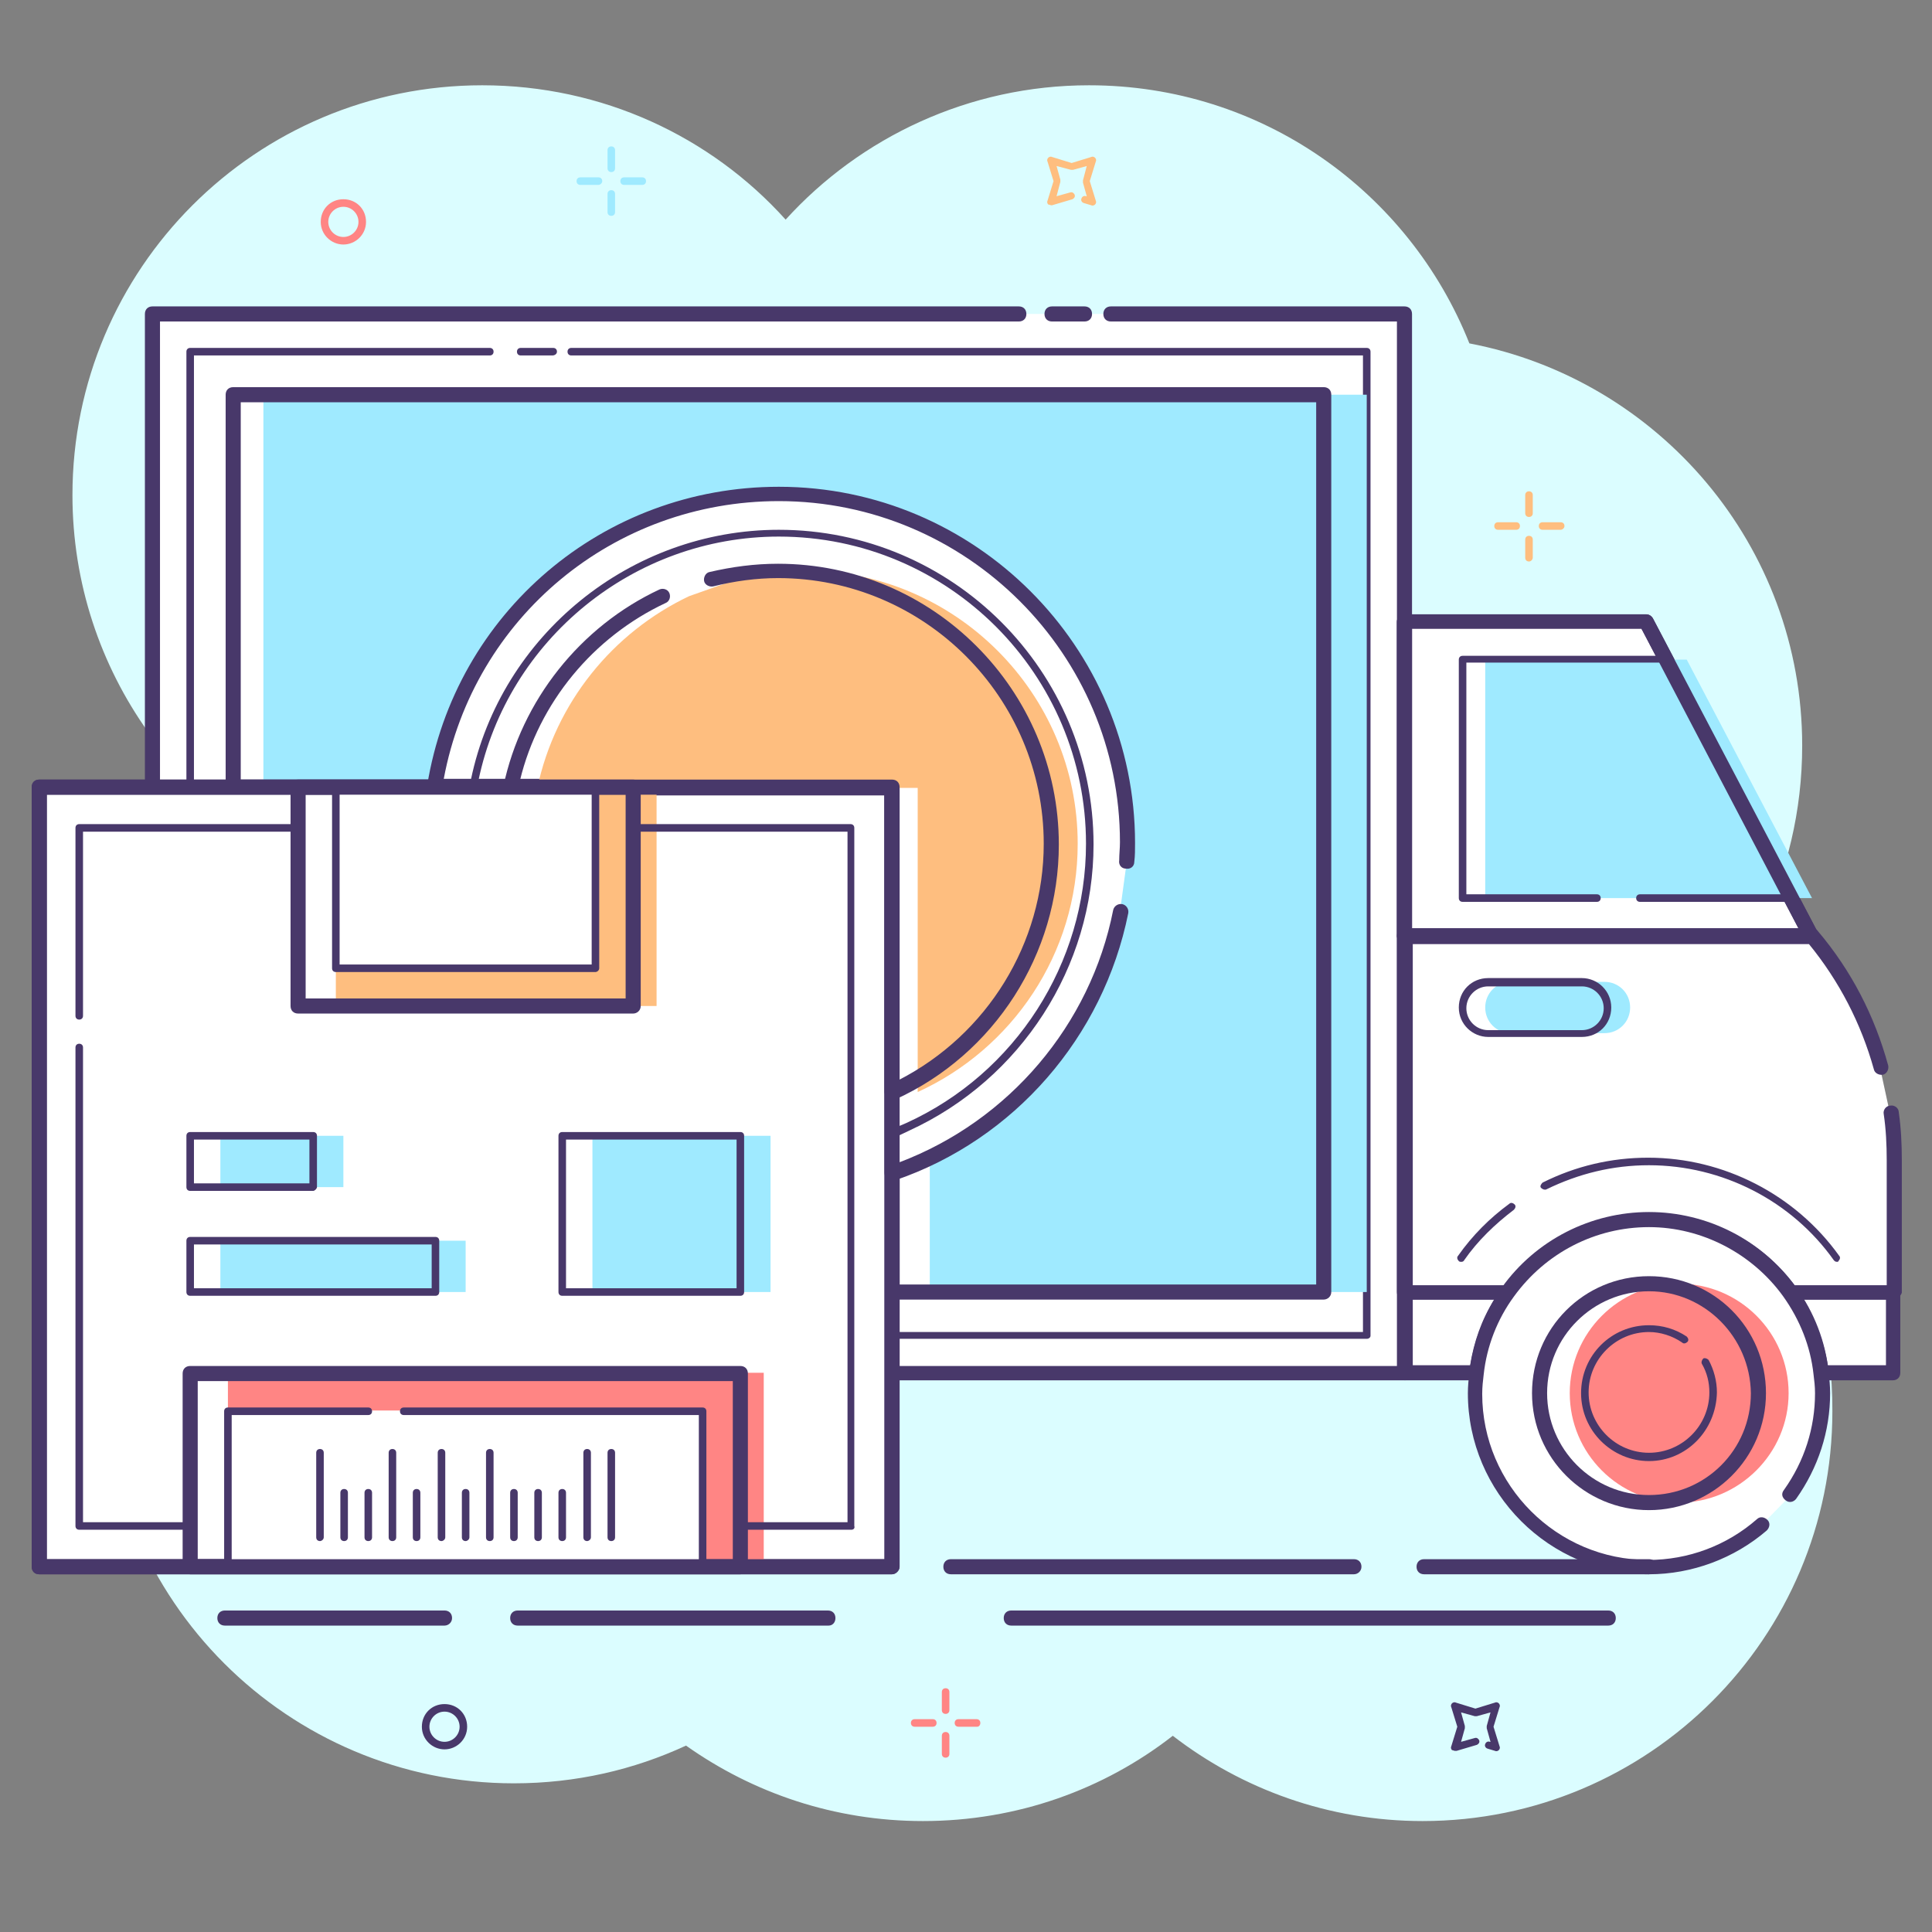 <?xml version="1.0" encoding="utf-8"?>
<!-- Generator: Adobe Illustrator 22.1.0, SVG Export Plug-In . SVG Version: 6.00 Build 0)  -->
<svg version="1.1" id="Layer_1" xmlns="http://www.w3.org/2000/svg" xmlns:xlink="http://www.w3.org/1999/xlink" x="0px" y="0px"
	 viewBox="0 0 256 256" style="enable-background:new 0 0 256 256;" xml:space="preserve">
<rect x="0" y="0" width="256" height="256" fill="#808080" stroke="none"/>
<style type="text/css">
	.st0{fill:#DBFDFF;}
	.st1{fill:#FFFFFF;}
	.st2{fill:#48386A;}
	.st3{fill:#9FEAFF;}
	.st4{fill:#FF8584;}
	.st5{fill:#FEBE7F;}
</style>
<g>
	<path class="st0" d="M218.2,141.4c12.6-9.9,20.6-25.3,20.6-42.6c0-26.5-19-48.5-44.1-53.3c-8-20.1-27.5-34.2-50.4-34.2
		c-15.9,0-30.3,6.9-40.2,17.8c-9.9-11-24.3-17.8-40.2-17.8c-30,0-54.3,24.3-54.3,54.3c0,23.4,14.9,43.4,35.7,51c1.1,5,3,9.6,5.3,14
		c-21.4,7.3-36.8,27.5-36.8,51.4c0,30,24.3,54.3,54.3,54.3c8.2,0,15.9-1.8,22.8-5c8.9,6.3,19.7,10,31.4,10c12.5,0,24-4.2,33.1-11.3
		c9.2,7.1,20.7,11.3,33.1,11.3c30,0,54.3-24.3,54.3-54.3C242.9,167.9,233.1,151.1,218.2,141.4z M148.3,139.2c-2-1.1-4.1-2.1-6.3-2.9
		c0.5-0.7,1-1.4,1.4-2.1C144.9,136,146.6,137.7,148.3,139.2z"/>
	<g>
		<g>
			<polygon class="st1" points="147.2,41.6 186.1,41.6 186.1,181.9 118.2,181.9 118.2,104.3 20.2,104.3 20.2,41.6 135,41.6 			"/>
			<path class="st2" d="M186.1,182.9h-67.9c-0.6,0-1-0.4-1-1v-76.6h-97c-0.6,0-1-0.4-1-1V41.6c0-0.6,0.4-1,1-1H135c0.6,0,1,0.4,1,1
				s-0.4,1-1,1H21.2v60.8h97c0.6,0,1,0.4,1,1v76.6h65.9V42.6h-37.9c-0.6,0-1-0.4-1-1s0.4-1,1-1h38.9c0.6,0,1,0.4,1,1v140.4
				C187.1,182.5,186.7,182.9,186.1,182.9z"/>
		</g>
		<g>
			<path class="st2" d="M143.7,42.6h-4.3c-0.6,0-1-0.4-1-1s0.4-1,1-1h4.3c0.6,0,1,0.4,1,1S144.3,42.6,143.7,42.6z"/>
		</g>
		<g>
			<path class="st2" d="M181.1,177.4h-62.9c-0.3,0-0.5-0.2-0.5-0.5v-72.1l-92.5,0c-0.3,0-0.5-0.2-0.5-0.5V46.6
				c0-0.3,0.2-0.5,0.5-0.5h39.7c0.3,0,0.5,0.2,0.5,0.5s-0.2,0.5-0.5,0.5H25.7v56.8l92.5,0c0.3,0,0.5,0.2,0.5,0.5v72.1h61.9V47.1
				H75.7c-0.3,0-0.5-0.2-0.5-0.5s0.2-0.5,0.5-0.5h105.4c0.3,0,0.5,0.2,0.5,0.5v130.4C181.6,177.2,181.4,177.4,181.1,177.4z"/>
		</g>
		<g>
			<path class="st2" d="M73.2,47.1H69c-0.3,0-0.5-0.2-0.5-0.5s0.2-0.5,0.5-0.5h4.3c0.3,0,0.5,0.2,0.5,0.5S73.5,47.1,73.2,47.1z"/>
		</g>
		<g>
			<path class="st1" d="M186.1,171.2h13.7c-2.2,3.1-3.7,6.7-4.2,10.7h-9.5V171.2z"/>
			<path class="st2" d="M195.7,182.9h-9.5c-0.6,0-1-0.4-1-1v-10.7c0-0.6,0.4-1,1-1h13.7c0.4,0,0.7,0.2,0.9,0.5
				c0.2,0.3,0.1,0.7-0.1,1c-2.2,3-3.6,6.6-4,10.3C196.6,182.6,196.2,182.9,195.7,182.9z M187.1,180.9h7.7c0.5-3.1,1.5-6,3.2-8.7
				h-10.8V180.9z"/>
		</g>
		<g>
			<path class="st1" d="M250.8,171.2v10.7h-9.5c-0.5-4-1.9-7.6-4.2-10.7H250.8z"/>
			<path class="st2" d="M250.8,182.9h-9.5c-0.5,0-0.9-0.4-1-0.9c-0.4-3.7-1.8-7.2-4-10.3c-0.2-0.3-0.2-0.7-0.1-1
				c0.2-0.3,0.5-0.5,0.9-0.5h13.7c0.6,0,1,0.4,1,1v10.7C251.8,182.5,251.4,182.9,250.8,182.9z M242.2,180.9h7.7v-8.7H239
				C240.6,174.9,241.7,177.9,242.2,180.9z"/>
		</g>
		<g>
			<path class="st1" d="M250.4,147.4c0.3,2,0.4,4.1,0.4,6.2v17.6h-13.7c-4.2-5.8-11-9.6-18.7-9.6c-7.7,0-14.5,3.8-18.7,9.6h-13.7
				V124h54v0c4.3,5.1,7.3,11,9.1,17.4L250.4,147.4z"/>
			<path class="st2" d="M250.8,172.2h-13.7c-0.3,0-0.6-0.2-0.8-0.4c-4.1-5.7-10.8-9.2-17.8-9.2c-7.1,0-13.7,3.4-17.9,9.2
				c-0.2,0.3-0.5,0.4-0.8,0.4h-13.7c-0.6,0-1-0.4-1-1V124c0-0.6,0.4-1,1-1h54c0.3,0,0.6,0.1,0.8,0.4c4.4,5.2,7.5,11.2,9.3,17.8
				c0.1,0.5-0.2,1.1-0.7,1.2c-0.5,0.1-1.1-0.2-1.2-0.7c-1.7-6.1-4.6-11.7-8.6-16.6h-52.5v45.2h12.2c4.5-6,11.6-9.6,19.2-9.6
				c7.5,0,14.7,3.6,19.2,9.6h12.2v-16.6c0-2-0.1-4.1-0.4-6.1c-0.1-0.5,0.3-1.1,0.9-1.1c0.5-0.1,1.1,0.3,1.1,0.9
				c0.3,2.1,0.4,4.2,0.4,6.3v17.6C251.8,171.8,251.4,172.2,250.8,172.2z"/>
		</g>
		<g>
			<polygon class="st1" points="239.9,124 186.1,124 186.1,82.4 218.1,82.4 			"/>
			<path class="st2" d="M239.9,125h-53.8c-0.6,0-1-0.4-1-1V82.4c0-0.6,0.4-1,1-1h32c0.4,0,0.7,0.2,0.9,0.5l21.9,41.7
				c0.2,0.3,0.2,0.7,0,1C240.6,124.8,240.3,125,239.9,125z M187.1,123h51.2l-20.8-39.7h-30.4V123z"/>
		</g>
		<polygon class="st3" points="181.1,52.3 181.1,171.2 123.2,171.2 123.2,104.3 34.9,104.3 34.9,52.3 		"/>
		<g>
			<path class="st2" d="M175.4,172.2h-57.2c-0.6,0-1-0.4-1-1v-65.9H30.9c-0.6,0-1-0.4-1-1v-52c0-0.6,0.4-1,1-1h144.5
				c0.6,0,1,0.4,1,1v118.9C176.4,171.8,175.9,172.2,175.4,172.2z M119.2,170.2h55.2V53.3H31.9v50h86.3c0.6,0,1,0.4,1,1V170.2z"/>
		</g>
		<g>
			<path class="st1" d="M233.5,202c-4,3.5-9.3,5.6-15,5.6c-12.7,0-23-10.3-23-23c0-0.9,0.1-1.8,0.2-2.7c0.5-4,1.9-7.6,4.2-10.7
				c4.2-5.8,11-9.6,18.7-9.6c7.7,0,14.5,3.8,18.7,9.6c2.2,3.1,3.7,6.7,4.2,10.7c0.1,0.9,0.2,1.8,0.2,2.7c0,5-1.6,9.6-4.3,13.4
				L233.5,202z"/>
			<path class="st2" d="M218.5,208.6c-13.2,0-24-10.8-24-24c0-0.9,0.1-1.9,0.2-2.8c0.5-4,2-7.9,4.3-11.2c4.5-6.3,11.8-10,19.5-10
				c7.7,0,15,3.7,19.5,10c2.4,3.3,3.9,7.2,4.3,11.2c0.1,0.9,0.2,1.8,0.2,2.8c0,5.1-1.6,9.9-4.5,14c-0.3,0.4-0.9,0.6-1.4,0.2
				s-0.6-0.9-0.2-1.4c2.7-3.8,4.1-8.2,4.1-12.8c0-0.9-0.1-1.7-0.2-2.5c-0.4-3.7-1.8-7.2-4-10.3c-4.1-5.7-10.8-9.2-17.8-9.2
				c-7.1,0-13.7,3.4-17.9,9.2c-2.2,3-3.6,6.6-4,10.3c-0.1,0.8-0.2,1.7-0.2,2.6c0,12.1,9.9,22,22,22c5.3,0,10.4-1.9,14.4-5.4
				c0.4-0.4,1-0.3,1.4,0.1c0.4,0.4,0.3,1-0.1,1.4C229.8,206.5,224.2,208.6,218.5,208.6z"/>
		</g>
		<path class="st4" d="M222.5,199.1c-8,0-14.5-6.5-14.5-14.5s6.5-14.5,14.5-14.5c8,0,14.5,6.5,14.5,14.5S230.4,199.1,222.5,199.1z"
			/>
		<g>
			<path class="st2" d="M243.4,167.2c-0.2,0-0.3-0.1-0.4-0.2c-5.6-7.9-14.8-12.6-24.5-12.6c-4.8,0-9.3,1.1-13.6,3.2
				c-0.2,0.1-0.5,0-0.7-0.2s0-0.5,0.2-0.7c4.4-2.2,9.1-3.3,14-3.3c10,0,19.5,4.9,25.3,13c0.2,0.2,0.1,0.5-0.1,0.7
				C243.6,167.2,243.5,167.2,243.4,167.2z"/>
		</g>
		<g>
			<path class="st2" d="M193.6,167.2c-0.1,0-0.2,0-0.3-0.1c-0.2-0.2-0.3-0.5-0.1-0.7c1.9-2.7,4.2-5,6.8-6.9c0.2-0.2,0.5-0.1,0.7,0.1
				c0.2,0.2,0.1,0.5-0.1,0.7c-2.5,1.9-4.8,4.1-6.6,6.7C193.9,167.2,193.7,167.2,193.6,167.2z"/>
		</g>
		<g>
			<path class="st2" d="M218.5,200.1c-8.5,0-15.5-6.9-15.5-15.5s6.9-15.5,15.5-15.5s15.5,6.9,15.5,15.5S227,200.1,218.5,200.1z
				 M218.5,171.1c-7.4,0-13.5,6-13.5,13.5c0,7.4,6,13.5,13.5,13.5s13.5-6,13.5-13.5C231.9,177.2,225.9,171.1,218.5,171.1z"/>
		</g>
		<g>
			<path class="st2" d="M218.5,193.6c-4.9,0-9-4-9-9s4-9,9-9c1.8,0,3.5,0.5,5,1.5c0.2,0.2,0.3,0.5,0.1,0.7c-0.2,0.2-0.5,0.3-0.7,0.1
				c-1.3-0.9-2.9-1.4-4.4-1.4c-4.4,0-8,3.6-8,8c0,4.4,3.6,8,8,8c4.4,0,8-3.6,8-8c0-1.3-0.3-2.6-1-3.8c-0.1-0.2,0-0.5,0.2-0.7
				c0.2-0.1,0.5,0,0.7,0.2c0.7,1.3,1.1,2.8,1.1,4.3C227.4,189.6,223.4,193.6,218.5,193.6z"/>
		</g>
		<g>
			<rect x="5.2" y="104.3" class="st1" width="113" height="103.3"/>
			<path class="st2" d="M118.2,208.6H5.2c-0.6,0-1-0.4-1-1V104.3c0-0.6,0.4-1,1-1h113c0.6,0,1,0.4,1,1v103.3
				C119.2,208.1,118.7,208.6,118.2,208.6z M6.2,206.6h111V105.3H6.2V206.6z"/>
		</g>
		<rect x="30.2" y="181.9" class="st4" width="71" height="25.6"/>
		<g>
			<path class="st2" d="M98.1,208.6H25.2c-0.6,0-1-0.4-1-1v-25.6c0-0.6,0.4-1,1-1h72.9c0.6,0,1,0.4,1,1v25.6
				C99.1,208.1,98.7,208.6,98.1,208.6z M26.2,206.6h70.9v-23.6H26.2V206.6z"/>
		</g>
		<g>
			<polygon class="st1" points="53.5,186.9 93.1,186.9 93.1,207.6 30.2,207.6 30.2,186.9 48.8,186.9 			"/>
			<path class="st2" d="M93.1,208.1H30.2c-0.3,0-0.5-0.2-0.5-0.5v-20.6c0-0.3,0.2-0.5,0.5-0.5h18.6c0.3,0,0.5,0.2,0.5,0.5
				s-0.2,0.5-0.5,0.5H30.7v19.6h61.9v-19.6H53.5c-0.3,0-0.5-0.2-0.5-0.5s0.2-0.5,0.5-0.5h39.6c0.3,0,0.5,0.2,0.5,0.5v20.6
				C93.6,207.9,93.4,208.1,93.1,208.1z"/>
		</g>
		<g>
			<g>
				<path class="st2" d="M42.4,204.2c-0.3,0-0.5-0.2-0.5-0.5v-11.2c0-0.3,0.2-0.5,0.5-0.5s0.5,0.2,0.5,0.5v11.2
					C42.9,204,42.6,204.2,42.4,204.2z"/>
			</g>
			<g>
				<path class="st2" d="M45.6,204.2c-0.3,0-0.5-0.2-0.5-0.5v-5.9c0-0.3,0.2-0.5,0.5-0.5s0.5,0.2,0.5,0.5v5.9
					C46.1,204,45.9,204.2,45.6,204.2z"/>
			</g>
			<g>
				<path class="st2" d="M48.8,204.2c-0.3,0-0.5-0.2-0.5-0.5v-5.9c0-0.3,0.2-0.5,0.5-0.5s0.5,0.2,0.5,0.5v5.9
					C49.3,204,49.1,204.2,48.8,204.2z"/>
			</g>
			<g>
				<path class="st2" d="M52,204.2c-0.3,0-0.5-0.2-0.5-0.5v-11.2c0-0.3,0.2-0.5,0.5-0.5s0.5,0.2,0.5,0.5v11.2
					C52.5,204,52.3,204.2,52,204.2z"/>
			</g>
			<g>
				<path class="st2" d="M55.2,204.2c-0.3,0-0.5-0.2-0.5-0.5v-5.9c0-0.3,0.2-0.5,0.5-0.5s0.5,0.2,0.5,0.5v5.9
					C55.7,204,55.5,204.2,55.2,204.2z"/>
			</g>
			<g>
				<path class="st2" d="M58.5,204.2c-0.3,0-0.5-0.2-0.5-0.5v-11.2c0-0.3,0.2-0.5,0.5-0.5s0.5,0.2,0.5,0.5v11.2
					C59,204,58.7,204.2,58.5,204.2z"/>
			</g>
			<g>
				<path class="st2" d="M61.7,204.2c-0.3,0-0.5-0.2-0.5-0.5v-5.9c0-0.3,0.2-0.5,0.5-0.5s0.5,0.2,0.5,0.5v5.9
					C62.2,204,61.9,204.2,61.7,204.2z"/>
			</g>
			<g>
				<path class="st2" d="M64.9,204.2c-0.3,0-0.5-0.2-0.5-0.5v-11.2c0-0.3,0.2-0.5,0.5-0.5s0.5,0.2,0.5,0.5v11.2
					C65.4,204,65.2,204.2,64.9,204.2z"/>
			</g>
			<g>
				<path class="st2" d="M68.1,204.2c-0.3,0-0.5-0.2-0.5-0.5v-5.9c0-0.3,0.2-0.5,0.5-0.5s0.5,0.2,0.5,0.5v5.9
					C68.6,204,68.4,204.2,68.1,204.2z"/>
			</g>
			<g>
				<path class="st2" d="M71.3,204.2c-0.3,0-0.5-0.2-0.5-0.5v-5.9c0-0.3,0.2-0.5,0.5-0.5s0.5,0.2,0.5,0.5v5.9
					C71.8,204,71.6,204.2,71.3,204.2z"/>
			</g>
			<g>
				<path class="st2" d="M74.5,204.2c-0.3,0-0.5-0.2-0.5-0.5v-5.9c0-0.3,0.2-0.5,0.5-0.5s0.5,0.2,0.5,0.5v5.9
					C75,204,74.8,204.2,74.5,204.2z"/>
			</g>
			<g>
				<path class="st2" d="M77.8,204.2c-0.3,0-0.5-0.2-0.5-0.5v-11.2c0-0.3,0.2-0.5,0.5-0.5s0.5,0.2,0.5,0.5v11.2
					C78.3,204,78,204.2,77.8,204.2z"/>
			</g>
			<g>
				<path class="st2" d="M81,204.2c-0.3,0-0.5-0.2-0.5-0.5v-11.2c0-0.3,0.2-0.5,0.5-0.5s0.5,0.2,0.5,0.5v11.2
					C81.5,204,81.3,204.2,81,204.2z"/>
			</g>
		</g>
		<g>
			<path class="st1" d="M148.4,120.8c-3.2,16.2-14.9,29.4-30.3,34.6v-51.1H57.6c3.5-22,22.6-38.8,45.6-38.8
				c25.5,0,46.2,20.7,46.2,46.2c0,0.8,0,1.7-0.1,2.5L148.4,120.8z"/>
			<path class="st2" d="M118.2,156.4c-0.2,0-0.4-0.1-0.6-0.2c-0.3-0.2-0.4-0.5-0.4-0.8v-50.1H57.6c-0.3,0-0.6-0.1-0.8-0.4
				c-0.2-0.2-0.3-0.5-0.2-0.8c3.7-22.9,23.3-39.6,46.6-39.6c26,0,47.2,21.2,47.2,47.2c0,0.9,0,1.7-0.1,2.5c0,0.6-0.5,1-1.1,0.9
				c-0.6,0-1-0.5-0.9-1.1c0-0.8,0.1-1.6,0.1-2.4c0-24.9-20.3-45.2-45.2-45.2c-21.9,0-40.4,15.4-44.4,36.8h59.4c0.6,0,1,0.4,1,1V154
				c14.5-5.5,25.3-18.2,28.3-33.4c0.1-0.5,0.6-0.9,1.2-0.8c0.5,0.1,0.9,0.6,0.8,1.2c-3.3,16.4-15.1,30-30.9,35.4
				C118.4,156.4,118.3,156.4,118.2,156.4z"/>
		</g>
		<g>
			<path class="st2" d="M118.2,150.7c-0.1,0-0.2,0-0.3-0.1c-0.1-0.1-0.2-0.3-0.2-0.4v-45.3h-55c-0.2,0-0.3-0.1-0.4-0.2
				s-0.1-0.3-0.1-0.4l0.2-1c4-19.2,21.2-33.1,40.8-33.1c23,0,41.7,18.7,41.7,41.7c0,16.2-9.6,31.1-24.4,37.9l-2.1,1
				C118.3,150.7,118.2,150.7,118.2,150.7z M63.3,103.8h54.9c0.3,0,0.5,0.2,0.5,0.5v45.1l1.4-0.6c14.5-6.6,23.8-21.2,23.8-37
				c0-22.4-18.2-40.7-40.7-40.7c-19.2,0-35.9,13.6-39.8,32.3L63.3,103.8z"/>
		</g>
		<path class="st5" d="M97.8,76.7c2.8-0.7,5.8-1.1,8.8-1.1c19.9,0,36.2,16.2,36.2,36.2c0,14.6-8.7,27.2-21.2,32.9v-40.3H71.2
			c2.4-11.3,10-20.6,20.1-25.4L97.8,76.7z"/>
		<polygon class="st3" points="214.7,119 196.8,119 196.8,87.4 223.5,87.4 240.1,119 220.3,119 		"/>
		<path class="st3" d="M212.6,136.9h-12.4c-1.9,0-3.4-1.5-3.4-3.4l0,0c0-1.9,1.5-3.4,3.4-3.4h12.4c1.9,0,3.4,1.5,3.4,3.4l0,0
			C216,135.4,214.5,136.9,212.6,136.9z"/>
		<g>
			<path class="st2" d="M179.4,208.6H126c-0.6,0-1-0.4-1-1s0.4-1,1-1h53.4c0.6,0,1,0.4,1,1S179.9,208.6,179.4,208.6z"/>
		</g>
		<g>
			<path class="st2" d="M218.5,208.6h-29.8c-0.6,0-1-0.4-1-1s0.4-1,1-1h29.8c0.6,0,1,0.4,1,1S219,208.6,218.5,208.6z"/>
		</g>
		<g>
			<path class="st2" d="M213.1,215.4H134c-0.6,0-1-0.4-1-1s0.4-1,1-1h79.1c0.6,0,1,0.4,1,1S213.7,215.4,213.1,215.4z"/>
		</g>
		<g>
			<path class="st2" d="M109.8,215.4H68.6c-0.6,0-1-0.4-1-1s0.4-1,1-1h41.1c0.6,0,1,0.4,1,1S110.3,215.4,109.8,215.4z"/>
		</g>
		<g>
			<path class="st2" d="M58.9,215.4H29.8c-0.6,0-1-0.4-1-1s0.4-1,1-1h29.1c0.6,0,1,0.4,1,1S59.4,215.4,58.9,215.4z"/>
		</g>
		<g>
			<path class="st2" d="M237.1,119.5h-19.8c-0.3,0-0.5-0.2-0.5-0.5s0.2-0.5,0.5-0.5h19l-16.1-30.7h-25.9v30.7h17.3
				c0.3,0,0.5,0.2,0.5,0.5s-0.2,0.5-0.5,0.5h-17.8c-0.3,0-0.5-0.2-0.5-0.5V87.4c0-0.3,0.2-0.5,0.5-0.5h26.7c0.2,0,0.4,0.1,0.4,0.3
				l16.6,31.7c0.1,0.2,0.1,0.3,0,0.5S237.3,119.5,237.1,119.5z"/>
		</g>
		<g>
			<path class="st2" d="M239.9,125h-53.8c-0.6,0-1-0.4-1-1V82.4c0-0.6,0.4-1,1-1h32c0.4,0,0.7,0.2,0.9,0.5l21.9,41.7
				c0.2,0.3,0.2,0.7,0,1C240.6,124.8,240.3,125,239.9,125z M187.1,123h51.2l-20.8-39.7h-30.4V123z"/>
		</g>
		<g>
			<path class="st2" d="M118.2,145.7c-0.2,0-0.4-0.1-0.5-0.2c-0.3-0.2-0.5-0.5-0.5-0.8v-39.3H67.7c-0.3,0-0.6-0.1-0.8-0.4
				c-0.2-0.2-0.3-0.5-0.2-0.8C69.1,92.8,76.9,83,87.4,78.1c0.5-0.2,1.1,0,1.3,0.5c0.2,0.5,0,1.1-0.5,1.3
				c-9.6,4.5-16.8,13.2-19.3,23.5h49.2c0.6,0,1,0.4,1,1v38.7c11.7-6,19.2-18.1,19.2-31.3c0-19.4-15.8-35.2-35.2-35.2
				c-2.9,0-5.8,0.4-8.6,1.1c-0.5,0.1-1.1-0.2-1.2-0.7c-0.1-0.5,0.2-1.1,0.7-1.2c3-0.7,6-1.1,9.1-1.1c20.5,0,37.2,16.7,37.2,37.2
				c0,14.5-8.5,27.8-21.7,33.8C118.5,145.6,118.3,145.7,118.2,145.7z"/>
		</g>
		<rect x="44.5" y="104.3" class="st5" width="42.5" height="29"/>
		<rect x="29.2" y="164.4" class="st3" width="32.5" height="6.8"/>
		<rect x="29.2" y="150.5" class="st3" width="16.3" height="6.8"/>
		<rect x="78.5" y="150.5" class="st3" width="23.6" height="20.7"/>
		<g>
			<path class="st2" d="M57.7,171.7H25.2c-0.3,0-0.5-0.2-0.5-0.5v-6.8c0-0.3,0.2-0.5,0.5-0.5h32.5c0.3,0,0.5,0.2,0.5,0.5v6.8
				C58.2,171.5,58,171.7,57.7,171.7z M25.7,170.7h31.5v-5.8H25.7V170.7z"/>
		</g>
		<g>
			<path class="st2" d="M41.5,157.8H25.2c-0.3,0-0.5-0.2-0.5-0.5v-6.8c0-0.3,0.2-0.5,0.5-0.5h16.3c0.3,0,0.5,0.2,0.5,0.5v6.8
				C42,157.5,41.7,157.8,41.5,157.8z M25.7,156.8H41V151H25.7V156.8z"/>
		</g>
		<g>
			<path class="st2" d="M98.1,171.7H74.5c-0.3,0-0.5-0.2-0.5-0.5v-20.7c0-0.3,0.2-0.5,0.5-0.5h23.6c0.3,0,0.5,0.2,0.5,0.5v20.7
				C98.6,171.5,98.4,171.7,98.1,171.7z M75,170.7h22.6V151H75V170.7z"/>
		</g>
		<g>
			<path class="st2" d="M83.9,134.3H39.5c-0.6,0-1-0.4-1-1v-29c0-0.6,0.4-1,1-1h44.4c0.6,0,1,0.4,1,1v29
				C84.9,133.9,84.4,134.3,83.9,134.3z M40.5,132.3h42.4v-27H40.5V132.3z"/>
		</g>
		<g>
			<rect x="44.5" y="104.3" class="st1" width="34.4" height="24"/>
			<path class="st2" d="M78.9,128.8H44.5c-0.3,0-0.5-0.2-0.5-0.5v-24c0-0.3,0.2-0.5,0.5-0.5h34.4c0.3,0,0.5,0.2,0.5,0.5v24
				C79.4,128.6,79.1,128.8,78.9,128.8z M45,127.8h33.4v-23H45V127.8z"/>
		</g>
		<g>
			<path class="st2" d="M112.8,202.7H98.1c-0.3,0-0.5-0.2-0.5-0.5v-19.8H25.7v19.8c0,0.3-0.2,0.5-0.5,0.5H10.5
				c-0.3,0-0.5-0.2-0.5-0.5v-63.4c0-0.3,0.2-0.5,0.5-0.5s0.5,0.2,0.5,0.5v62.9h13.7v-19.8c0-0.3,0.2-0.5,0.5-0.5h72.9
				c0.3,0,0.5,0.2,0.5,0.5v19.8h13.7v-91.5H84.4v23.1c0,0.3-0.2,0.5-0.5,0.5H39.5c-0.3,0-0.5-0.2-0.5-0.5v-23.1H11v24.4
				c0,0.3-0.2,0.5-0.5,0.5s-0.5-0.2-0.5-0.5v-24.9c0-0.3,0.2-0.5,0.5-0.5h28.9c0.3,0,0.5,0.2,0.5,0.5v23.1h43.4v-23.1
				c0-0.3,0.2-0.5,0.5-0.5h28.9c0.3,0,0.5,0.2,0.5,0.5v92.5C113.3,202.5,113.1,202.7,112.8,202.7z"/>
		</g>
		<g>
			<path class="st2" d="M209.6,137.4h-12.4c-2.1,0-3.9-1.7-3.9-3.9s1.7-3.9,3.9-3.9h12.4c2.1,0,3.9,1.7,3.9,3.9
				S211.8,137.4,209.6,137.4z M197.2,130.7c-1.6,0-2.9,1.3-2.9,2.9c0,1.6,1.3,2.9,2.9,2.9h12.4c1.6,0,2.9-1.3,2.9-2.9
				c0-1.6-1.3-2.9-2.9-2.9H197.2z"/>
		</g>
		<g>
			<path class="st2" d="M118.2,208.6H5.2c-0.6,0-1-0.4-1-1V104.3c0-0.6,0.4-1,1-1h113c0.6,0,1,0.4,1,1v103.3
				C119.2,208.1,118.7,208.6,118.2,208.6z M6.2,206.6h111V105.3H6.2V206.6z"/>
		</g>
	</g>
	<g>
		<path class="st2" d="M58.9,231.8c-1.6,0-3-1.3-3-3s1.3-3,3-3s3,1.3,3,3S60.5,231.8,58.9,231.8z M58.9,226.8c-1.1,0-2,0.9-2,2
			s0.9,2,2,2c1.1,0,2-0.9,2-2S60,226.8,58.9,226.8z"/>
	</g>
	<g>
		<path class="st4" d="M45.5,32.4c-1.6,0-3-1.3-3-3s1.3-3,3-3s3,1.3,3,3S47.1,32.4,45.5,32.4z M45.5,27.4c-1.1,0-2,0.9-2,2
			s0.9,2,2,2s2-0.9,2-2S46.6,27.4,45.5,27.4z"/>
	</g>
	<g>
		<path class="st2" d="M192.8,232c-0.1,0-0.3-0.1-0.4-0.1c-0.1-0.1-0.2-0.3-0.1-0.5l0.8-2.6l-0.8-2.6c-0.1-0.2,0-0.4,0.1-0.5
			c0.1-0.1,0.3-0.2,0.5-0.1l2.6,0.8l2.6-0.8c0.2-0.1,0.4,0,0.5,0.1s0.2,0.3,0.1,0.5l-0.8,2.6l0.8,2.6c0.1,0.2,0,0.4-0.1,0.5
			c-0.1,0.1-0.3,0.2-0.5,0.1l-1-0.3c-0.3-0.1-0.4-0.4-0.3-0.6c0.1-0.3,0.4-0.4,0.6-0.3l0.1,0l-0.5-1.8c0-0.1,0-0.2,0-0.3l0.5-1.8
			l-1.8,0.5c-0.1,0-0.2,0-0.3,0l-1.8-0.5l0.5,1.8c0,0.1,0,0.2,0,0.3l-0.5,1.8l1.8-0.5c0.3-0.1,0.5,0.1,0.6,0.3
			c0.1,0.3-0.1,0.5-0.3,0.6l-2.7,0.8C192.9,232,192.8,232,192.8,232z"/>
	</g>
	<g>
		<path class="st5" d="M139.3,27.2c-0.1,0-0.3-0.1-0.4-0.1c-0.1-0.1-0.2-0.3-0.1-0.5l0.8-2.6l-0.8-2.6c-0.1-0.2,0-0.4,0.1-0.5
			c0.1-0.1,0.3-0.2,0.5-0.1l2.6,0.8l2.6-0.8c0.2-0.1,0.4,0,0.5,0.1s0.2,0.3,0.1,0.5l-0.8,2.6l0.8,2.6c0.1,0.2,0,0.4-0.1,0.5
			c-0.1,0.1-0.3,0.2-0.5,0.1l-1-0.3c-0.3-0.1-0.4-0.4-0.3-0.6c0.1-0.3,0.4-0.4,0.6-0.3l0.1,0l-0.5-1.8c0-0.1,0-0.2,0-0.3L144,22
			l-1.8,0.5c-0.1,0-0.2,0-0.3,0L140,22l0.5,1.8c0,0.1,0,0.2,0,0.3L140,26l1.8-0.5c0.3-0.1,0.5,0.1,0.6,0.3c0.1,0.3-0.1,0.5-0.3,0.6
			l-2.7,0.8C139.4,27.2,139.3,27.2,139.3,27.2z"/>
	</g>
	<g>
		<g>
			<path class="st4" d="M125.3,227.1c-0.3,0-0.5-0.2-0.5-0.5v-2.4c0-0.3,0.2-0.5,0.5-0.5s0.5,0.2,0.5,0.5v2.4
				C125.8,226.9,125.6,227.1,125.3,227.1z"/>
		</g>
		<g>
			<path class="st4" d="M125.3,232.9c-0.3,0-0.5-0.2-0.5-0.5V230c0-0.3,0.2-0.5,0.5-0.5s0.5,0.2,0.5,0.5v2.4
				C125.8,232.7,125.6,232.9,125.3,232.9z"/>
		</g>
		<g>
			<path class="st4" d="M129.5,228.8H127c-0.3,0-0.5-0.2-0.5-0.5s0.2-0.5,0.5-0.5h2.4c0.3,0,0.5,0.2,0.5,0.5
				S129.7,228.8,129.5,228.8z"/>
		</g>
		<g>
			<path class="st4" d="M123.6,228.8h-2.4c-0.3,0-0.5-0.2-0.5-0.5s0.2-0.5,0.5-0.5h2.4c0.3,0,0.5,0.2,0.5,0.5
				S123.9,228.8,123.6,228.8z"/>
		</g>
	</g>
	<g>
		<g>
			<path class="st5" d="M202.6,68.5c-0.3,0-0.5-0.2-0.5-0.5v-2.4c0-0.3,0.2-0.5,0.5-0.5s0.5,0.2,0.5,0.5V68
				C203.1,68.3,202.9,68.5,202.6,68.5z"/>
		</g>
		<g>
			<path class="st5" d="M202.6,74.4c-0.3,0-0.5-0.2-0.5-0.5v-2.4c0-0.3,0.2-0.5,0.5-0.5s0.5,0.2,0.5,0.5v2.4
				C203.1,74.1,202.9,74.4,202.6,74.4z"/>
		</g>
		<g>
			<path class="st5" d="M206.8,70.2h-2.4c-0.3,0-0.5-0.2-0.5-0.5s0.2-0.5,0.5-0.5h2.4c0.3,0,0.5,0.2,0.5,0.5S207,70.2,206.8,70.2z"
				/>
		</g>
		<g>
			<path class="st5" d="M200.9,70.2h-2.4c-0.3,0-0.5-0.2-0.5-0.5s0.2-0.5,0.5-0.5h2.4c0.3,0,0.5,0.2,0.5,0.5S201.2,70.2,200.9,70.2z
				"/>
		</g>
	</g>
	<g>
		<g>
			<path class="st3" d="M81,22.8c-0.3,0-0.5-0.2-0.5-0.5v-2.4c0-0.3,0.2-0.5,0.5-0.5s0.5,0.2,0.5,0.5v2.4
				C81.5,22.6,81.3,22.8,81,22.8z"/>
		</g>
		<g>
			<path class="st3" d="M81,28.6c-0.3,0-0.5-0.2-0.5-0.5v-2.4c0-0.3,0.2-0.5,0.5-0.5s0.5,0.2,0.5,0.5v2.4
				C81.5,28.4,81.3,28.6,81,28.6z"/>
		</g>
		<g>
			<path class="st3" d="M85.1,24.5h-2.4c-0.3,0-0.5-0.2-0.5-0.5s0.2-0.5,0.5-0.5h2.4c0.3,0,0.5,0.2,0.5,0.5S85.4,24.5,85.1,24.5z"/>
		</g>
		<g>
			<path class="st3" d="M79.3,24.5h-2.4c-0.3,0-0.5-0.2-0.5-0.5s0.2-0.5,0.5-0.5h2.4c0.3,0,0.5,0.2,0.5,0.5S79.5,24.5,79.3,24.5z"/>
		</g>
	</g>
</g>
</svg>
